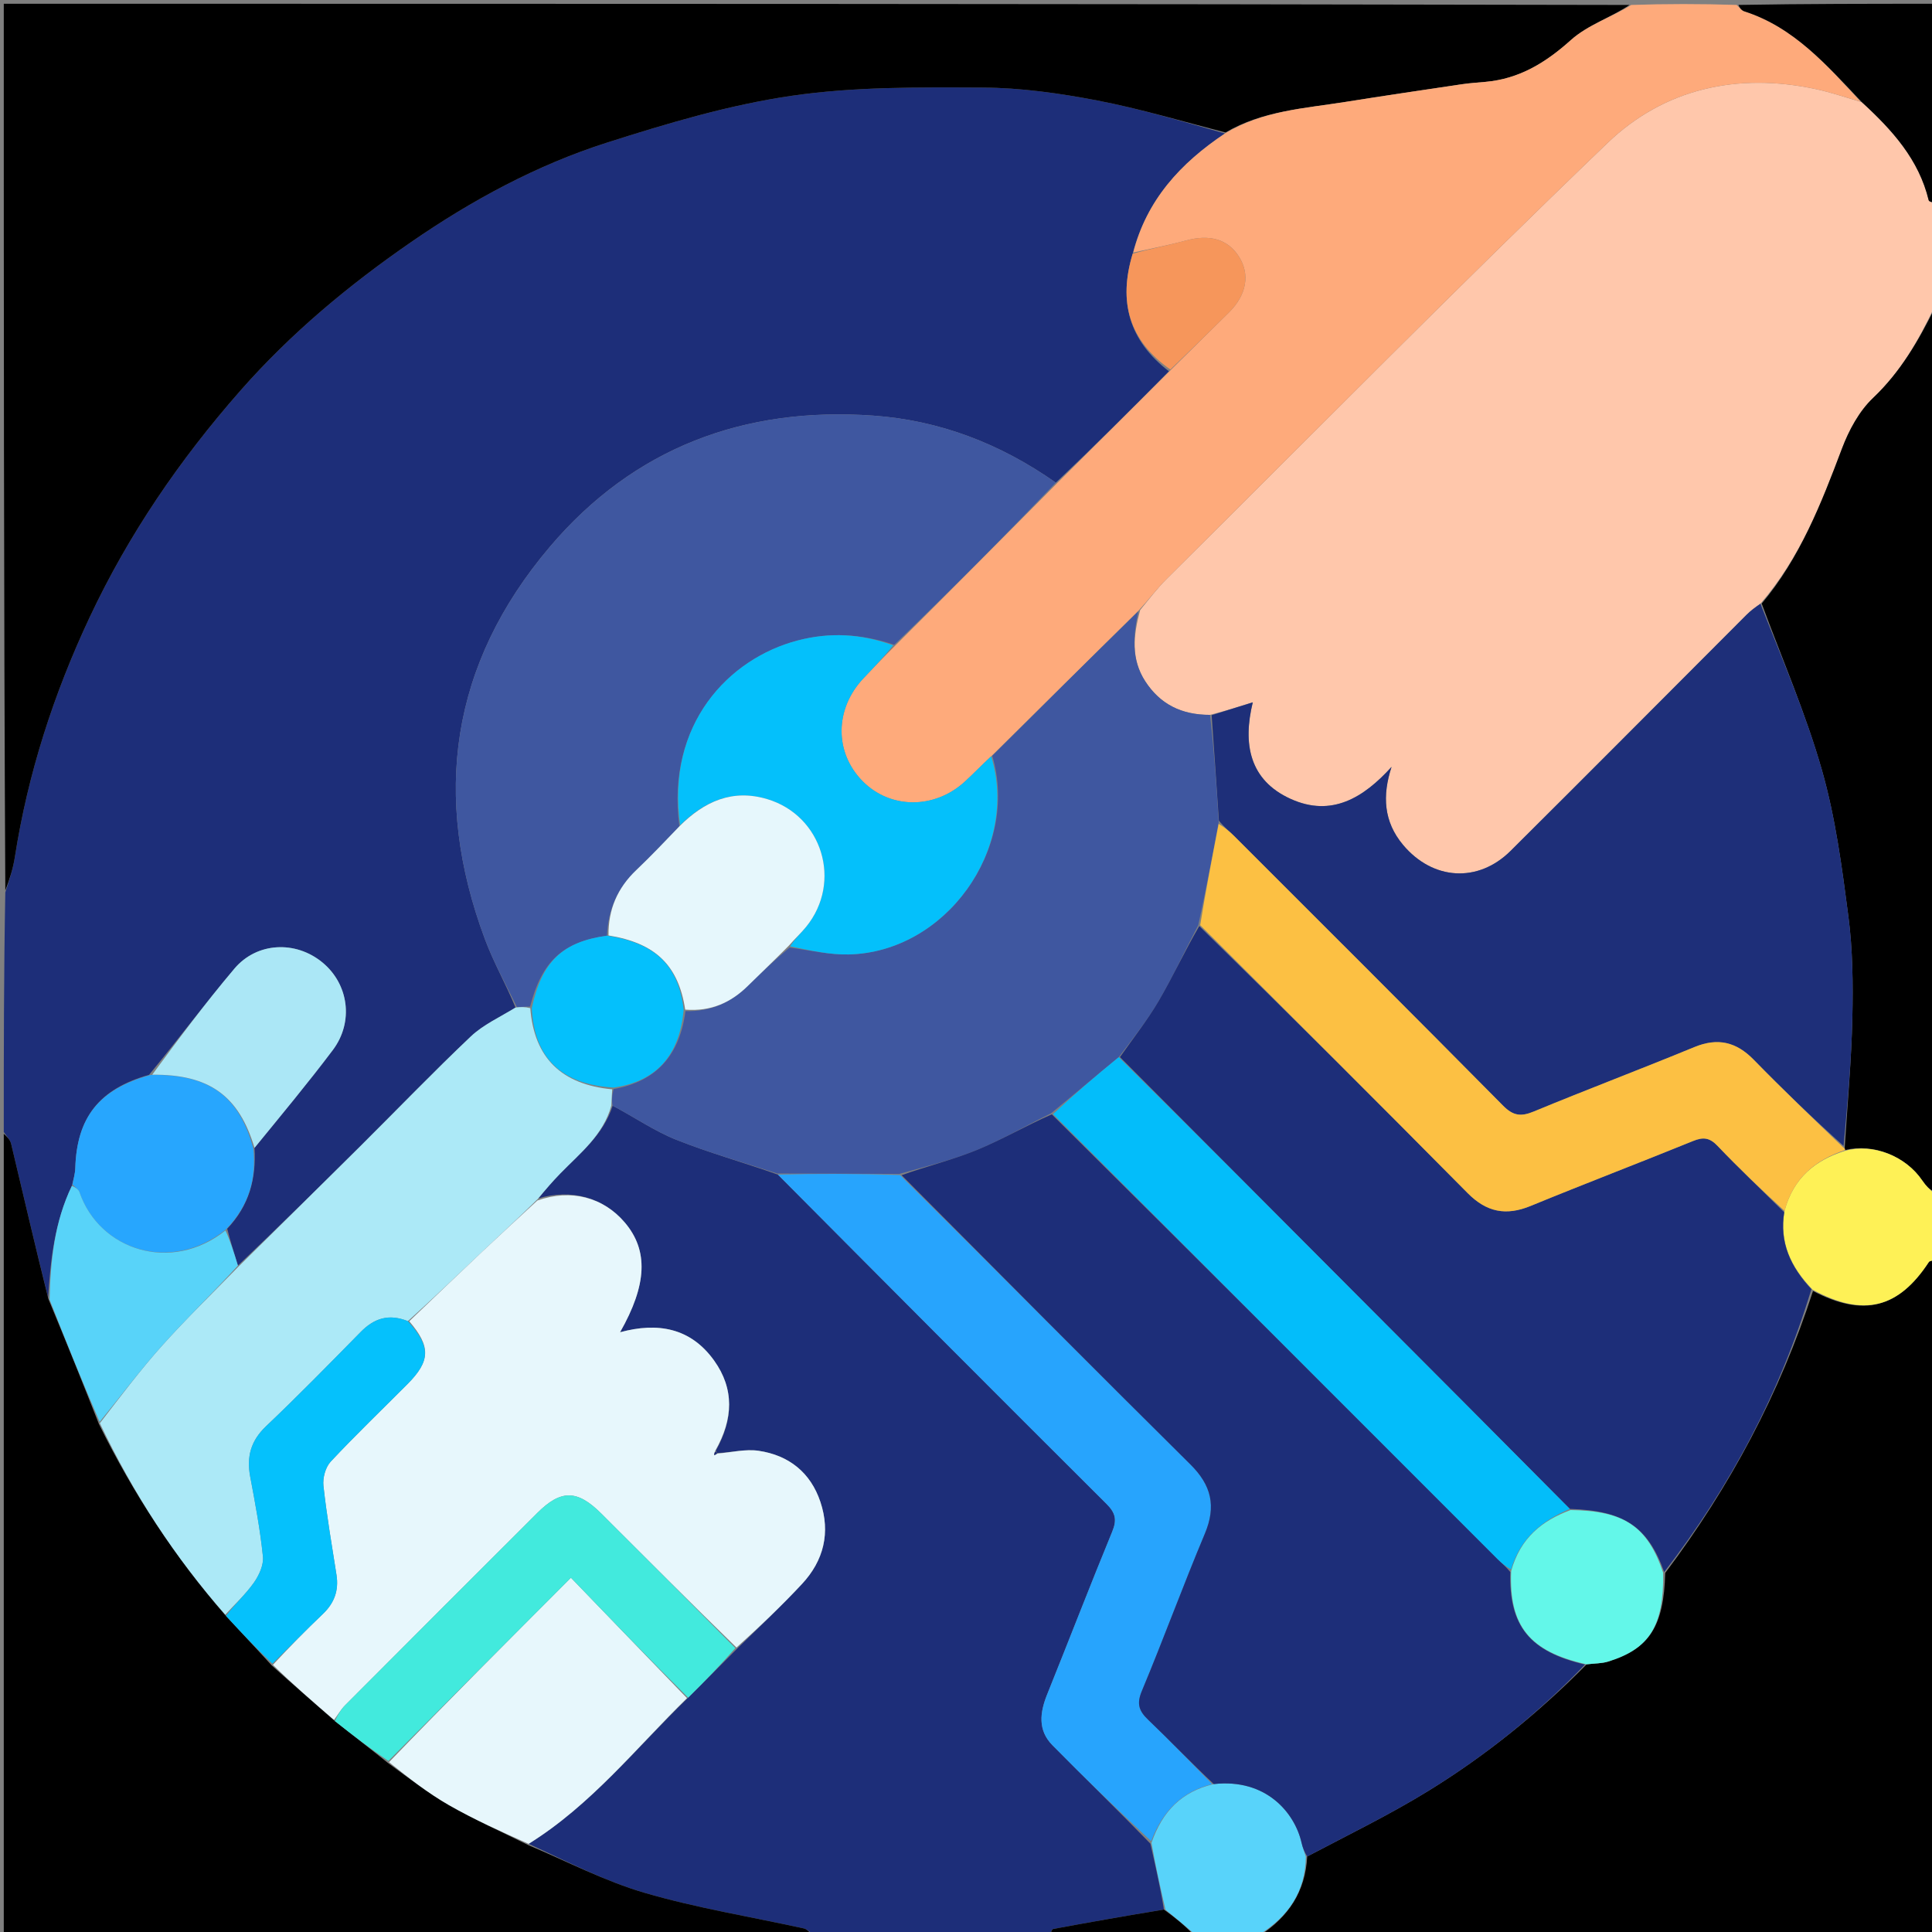 <svg version="1.1" id="Layer_1" xmlns="http://www.w3.org/2000/svg" xmlns:xlink="http://www.w3.org/1999/xlink" x="0px" y="0px"
	 width="100%" viewBox="0 0 512 512" enable-background="new 0 0 512 512" xml:space="preserve">
<rect x="0" y="0" width="512" height="512" fill="#808080" stroke="none"/>
<path fill="#1D2E79" opacity="1" stroke="none" 
	d="
M1,300 
	C1,278.979 1,257.958 1.409,236.475 
	C2.534,233.066 3.467,230.154 3.932,227.168 
	C7.39,204.979 14.236,183.852 23.767,163.57 
	C34.102,141.576 47.64,121.803 63.711,103.516 
	C77.073,88.312 92.414,75.571 108.886,64.195 
	C124.979,53.082 142.264,43.716 160.937,37.766 
	C176.912,32.676 193.198,27.812 209.719,25.395 
	C226.352,22.961 243.447,23.126 260.335,23.204 
	C270.492,23.251 280.755,24.705 290.761,26.621 
	C302.223,28.816 313.453,32.224 324.622,35.376 
	C312.793,43.277 303.877,53.031 300.17,67.246 
	C296.313,79.991 299.223,90.281 309.768,98.387 
	C299.818,108.493 289.965,118.287 279.807,127.911 
	C265.058,117.542 248.968,111.388 231.414,110.143 
	C197.301,107.724 168.022,118.604 145.702,144.928 
	C119.396,175.953 114.372,211.032 128.523,248.93 
	C130.83,255.111 134.13,260.921 136.626,267.01 
	C132.417,269.6 128.055,271.559 124.78,274.663 
	C114.756,284.165 105.175,294.132 95.373,303.87 
	C84.641,314.532 73.855,325.14 63.051,335.398 
	C62.029,331.991 61.047,328.957 60.216,325.629 
	C66.047,319.453 67.936,312.345 67.446,304.196 
	C74.576,295.458 81.598,287.037 88.187,278.289 
	C93.817,270.813 92.407,260.786 85.433,255.049 
	C78.352,249.222 68.086,249.641 62.113,256.71 
	C54.411,265.826 47.264,275.411 39.503,284.842 
	C26.209,288.612 20.354,296.193 19.949,309.597 
	C19.905,311.046 19.468,312.482 19.043,314.267 
	C14.414,323.915 13.412,333.904 12.751,343.832 
	C9.289,330.131 6.175,316.615 2.951,303.124 
	C2.68,301.992 1.668,301.037 1,300 
z"/>
<path fill="#FFC7AB" opacity="1" stroke="none" 
	d="
M513,54 
	C513,63.021 513,72.042 512.686,81.229 
	C508.405,90.318 503.657,98.561 496.384,105.464 
	C492.68,108.98 489.96,114.051 488.126,118.92 
	C482.645,133.471 477.026,147.86 466.53,159.993 
	C465.08,160.992 463.899,161.881 462.865,162.916 
	C442.017,183.774 421.246,204.71 400.322,225.493 
	C391.673,234.082 379.683,233.265 371.834,223.914 
	C366.664,217.754 366.287,210.835 368.779,203.227 
	C361.349,211.441 352.872,216.606 342.074,211.735 
	C331.059,206.767 329.322,197.088 331.999,186.124 
	C328.001,187.372 324.549,188.451 320.664,189.446 
	C313.058,189.469 307.422,186.58 303.511,180.562 
	C299.678,174.665 300.352,168.333 302.153,161.664 
	C304.58,158.727 306.678,155.908 309.142,153.458 
	C347.997,114.837 386.484,75.829 426.005,37.899 
	C441.04,23.469 460.435,19.161 481.198,23.61 
	C485.222,24.473 489.142,25.824 493.414,27.084 
	C501.501,34.493 508.52,42.272 511.118,53.061 
	C511.223,53.5 512.349,53.693 513,54 
z"/>
<path fill="#000000" opacity="1" stroke="none" 
	d="
M324.784,35.106 
	C313.453,32.224 302.223,28.816 290.761,26.621 
	C280.755,24.705 270.492,23.251 260.335,23.204 
	C243.447,23.126 226.352,22.961 209.719,25.395 
	C193.198,27.812 176.912,32.676 160.937,37.766 
	C142.264,43.716 124.979,53.082 108.886,64.195 
	C92.414,75.571 77.073,88.312 63.711,103.516 
	C47.64,121.803 34.102,141.576 23.767,163.57 
	C14.236,183.852 7.39,204.979 3.932,227.168 
	C3.467,230.154 2.534,233.066 1.409,236.006 
	C1,157.718 1,79.436 1,1 
	C144.354,1 287.708,1 431.831,1.314 
	C427.098,4.558 420.787,6.586 416.286,10.629 
	C409.61,16.625 402.632,20.894 393.666,21.694 
	C391.549,21.883 389.423,22.027 387.323,22.339 
	C377.049,23.865 366.774,25.384 356.517,27.015 
	C345.696,28.735 334.576,29.333 324.784,35.106 
z"/>
<path fill="#1D2E79" opacity="1" stroke="none" 
	d="
M278,513 
	C257.312,513 236.625,513 215.477,512.591 
	C214.353,511.796 213.733,511.21 213.018,511.053 
	C198.929,507.955 184.613,505.647 170.802,501.61 
	C160.175,498.504 150.179,493.236 140.087,488.64 
	C156.709,478.311 168.545,463.254 182.363,449.897 
	C186.798,445.528 190.924,441.286 195.352,436.901 
	C201.298,431.106 207.101,425.601 212.543,419.759 
	C218.315,413.562 220.123,406.139 217.417,398.028 
	C214.814,390.224 209.032,385.646 201.033,384.474 
	C197.531,383.961 193.814,384.913 190.067,385.068 
	C189.939,384.937 189.685,384.672 189.77,384.319 
	C194.35,376.043 194.625,368.08 189.252,360.567 
	C183.042,351.883 174.303,350.344 164.319,353.062 
	C171.508,340.438 171.862,331.384 165.581,323.981 
	C159.883,317.267 151.287,315.015 142.702,317.572 
	C144.68,315.118 146.515,313.005 148.463,311.005 
	C153.749,305.578 159.877,300.797 162.358,293.026 
	C168.2,296.101 173.448,299.752 179.233,302.056 
	C187.956,305.53 197.055,308.063 206.158,311.285 
	C235.278,340.59 264.202,369.637 293.248,398.563 
	C295.637,400.942 296.037,402.777 294.752,405.896 
	C288.86,420.205 283.305,434.654 277.518,449.007 
	C275.572,453.834 274.98,458.521 278.899,462.498 
	C287.427,471.154 296.153,479.614 304.872,488.592 
	C306.25,494.715 307.554,500.402 308.451,506.052 
	C298.408,507.717 288.767,509.397 279.148,511.191 
	C278.67,511.28 278.378,512.374 278,513 
z"/>
<path fill="#000000" opacity="1" stroke="none" 
	d="
M513,334 
	C513,393.594 513,453.187 513,513 
	C453.646,513 394.292,513 334.174,512.707 
	C341.358,507.93 345.955,501.368 346.418,491.986 
	C357.376,486.209 368.254,480.921 378.505,474.615 
	C393.734,465.246 407.62,454.046 420.47,441.066 
	C422.647,440.803 424.482,440.852 426.145,440.34 
	C437.141,436.95 440.952,430.905 441.3,416.849 
	C458.55,393.896 471.71,369.162 480.465,342.124 
	C493.839,349.129 503.133,346.715 511.164,334.456 
	C511.417,334.069 512.372,334.141 513,334 
z"/>
<path fill="#FEAA7B" opacity="1" stroke="none" 
	d="
M324.622,35.376 
	C334.576,29.333 345.696,28.735 356.517,27.015 
	C366.774,25.384 377.049,23.865 387.323,22.339 
	C389.423,22.027 391.549,21.883 393.666,21.694 
	C402.632,20.894 409.61,16.625 416.286,10.629 
	C420.787,6.586 427.098,4.558 432.299,1.314 
	C441.354,1 450.708,1 460.23,1.306 
	C461.016,2.085 461.565,2.776 462.264,3 
	C475.465,7.237 484.131,17.291 493.109,26.95 
	C489.142,25.824 485.222,24.473 481.198,23.61 
	C460.435,19.161 441.04,23.469 426.005,37.899 
	C386.484,75.829 347.997,114.837 309.142,153.458 
	C306.678,155.908 304.58,158.727 301.817,161.726 
	C288.535,174.82 275.749,187.562 262.672,200.424 
	C260.136,202.764 257.964,205.064 255.631,207.188 
	C247.6,214.498 235.93,214.412 228.639,207.058 
	C221.079,199.433 221.163,187.861 228.844,179.741 
	C231.573,176.857 234.319,173.988 237.363,170.973 
	C251.817,156.582 265.964,142.331 280.112,128.08 
	C289.965,118.287 299.818,108.493 310.077,98.238 
	C315.563,92.777 320.667,87.799 325.718,82.769 
	C330.382,78.124 331.312,72.68 328.33,68.005 
	C325.374,63.37 320.576,62.033 314.293,63.74 
	C309.689,64.99 304.985,65.876 300.325,66.924 
	C303.877,53.031 312.793,43.277 324.622,35.376 
z"/>
<path fill="#000000" opacity="1" stroke="none" 
	d="
M139.903,488.929 
	C150.179,493.236 160.175,498.504 170.802,501.61 
	C184.613,505.647 198.929,507.955 213.018,511.053 
	C213.733,511.21 214.353,511.796 215.009,512.591 
	C143.74,513 72.48,513 1,513 
	C1,442.313 1,371.625 1,300.469 
	C1.668,301.037 2.68,301.992 2.951,303.124 
	C6.175,316.615 9.289,330.131 12.82,344.219 
	C17.53,355.547 21.852,366.296 26.225,377.396 
	C35.337,395.854 46.332,412.673 59.876,428.222 
	C64.014,432.721 67.975,436.908 72.058,441.407 
	C77.627,446.411 83.075,451.103 88.743,456.102 
	C93.559,459.926 98.154,463.442 102.914,467.278 
	C108.368,471.225 113.451,475.212 118.999,478.387 
	C125.763,482.257 132.918,485.445 139.903,488.929 
z"/>
<path fill="#000000" opacity="1" stroke="none" 
	d="
M466.868,159.952 
	C477.026,147.86 482.645,133.471 488.126,118.92 
	C489.96,114.051 492.68,108.98 496.384,105.464 
	C503.657,98.561 508.405,90.318 512.686,81.697 
	C513,159.688 513,237.375 512.708,315.826 
	C511.415,315.348 510.32,314.169 509.428,312.853 
	C505.006,306.328 496.361,302.957 488.973,304.772 
	C488.928,304.586 488.836,304.216 488.892,303.778 
	C489.632,292.122 490.649,280.911 490.892,269.684 
	C491.086,260.758 490.997,251.726 489.847,242.895 
	C488.15,229.867 486.425,216.683 482.833,204.103 
	C478.547,189.09 472.278,174.643 466.868,159.952 
z"/>
<path fill="#FEF156" opacity="1" stroke="none" 
	d="
M489.018,304.957 
	C496.361,302.957 505.006,306.328 509.428,312.853 
	C510.32,314.169 511.415,315.348 512.708,316.295 
	C513,321.688 513,327.376 513,333.532 
	C512.372,334.141 511.417,334.069 511.164,334.456 
	C503.133,346.715 493.839,349.129 480.368,341.79 
	C474.512,335.717 471.52,329.258 472.914,320.895 
	C475.261,312.164 481.052,307.44 489.018,304.957 
z"/>
<path fill="#58D3FA" opacity="1" stroke="none" 
	d="
M346.058,492.02 
	C345.955,501.368 341.358,507.93 333.706,512.707 
	C328.312,513 322.624,513 316.761,512.711 
	C314.01,510.311 311.434,508.199 308.858,506.088 
	C307.554,500.402 306.25,494.715 305.157,488.365 
	C308.067,479.985 313.148,474.803 321.656,472.798 
	C335.495,471.24 343.132,480.396 344.926,488.357 
	C345.206,489.6 345.676,490.8 346.058,492.02 
z"/>
<path fill="#000000" opacity="1" stroke="none" 
	d="
M493.414,27.084 
	C484.131,17.291 475.465,7.237 462.264,3 
	C461.565,2.776 461.016,2.085 460.698,1.306 
	C478.261,1 495.522,1 513,1 
	C513,18.354 513,35.708 513,53.531 
	C512.349,53.693 511.223,53.5 511.118,53.061 
	C508.52,42.272 501.501,34.493 493.414,27.084 
z"/>
<path fill="#000000" opacity="1" stroke="none" 
	d="
M308.451,506.052 
	C311.434,508.199 314.01,510.311 316.293,512.711 
	C303.646,513 291.292,513 278.469,513 
	C278.378,512.374 278.67,511.28 279.148,511.191 
	C288.767,509.397 298.408,507.717 308.451,506.052 
z"/>
<path fill="#3F57A0" opacity="1" stroke="none" 
	d="
M279.807,127.911 
	C265.964,142.331 251.817,156.582 236.982,170.878 
	C228.116,167.919 219.87,167.516 211.384,169.735 
	C193.11,174.514 176.478,191.951 180.046,218.993 
	C176.115,223.077 172.461,226.939 168.613,230.597 
	C163.627,235.335 161.178,241.058 160.855,247.966 
	C149.049,249.607 143.602,254.811 140.487,266.732 
	C139.053,266.797 138.012,266.849 136.971,266.902 
	C134.13,260.921 130.83,255.111 128.523,248.93 
	C114.372,211.032 119.396,175.953 145.702,144.928 
	C168.022,118.604 197.301,107.724 231.414,110.143 
	C248.968,111.388 265.058,117.542 279.807,127.911 
z"/>
<path fill="#ACE9F7" opacity="1" stroke="none" 
	d="
M136.626,267.01 
	C138.012,266.849 139.053,266.797 140.533,267.177 
	C141.554,280.359 148.835,287.434 162.236,288.68 
	C162.151,290.382 162.078,291.69 162.005,292.999 
	C159.877,300.797 153.749,305.578 148.463,311.005 
	C146.515,313.005 144.68,315.118 142.503,317.753 
	C137.389,322.798 132.532,327.236 127.749,331.751 
	C121.287,337.85 114.882,344.009 108.093,350.116 
	C102.977,348.058 99.114,349.399 95.599,352.971 
	C87.326,361.378 79.084,369.826 70.531,377.943 
	C66.436,381.829 65.309,386.072 66.318,391.402 
	C67.642,398.403 68.958,405.43 69.679,412.506 
	C69.905,414.732 68.656,417.473 67.284,419.415 
	C65.109,422.495 62.262,425.102 59.7,427.91 
	C46.332,412.673 35.337,395.854 26.465,377.168 
	C32.079,369.893 37.25,362.971 42.994,356.562 
	C49.422,349.389 56.37,342.682 63.092,335.772 
	C73.855,325.14 84.641,314.532 95.373,303.87 
	C105.175,294.132 114.756,284.165 124.78,274.663 
	C128.055,271.559 132.417,269.6 136.626,267.01 
z"/>
<path fill="#27A6FE" opacity="1" stroke="none" 
	d="
M19.213,313.925 
	C19.468,312.482 19.905,311.046 19.949,309.597 
	C20.354,296.193 26.209,288.612 39.964,284.862 
	C55.498,284.641 63.344,290.459 67.15,304.372 
	C67.936,312.345 66.047,319.453 59.901,325.786 
	C45.435,337.526 26.351,331.357 21.062,315.94 
	C20.791,315.149 19.845,314.591 19.213,313.925 
z"/>
<path fill="#58D3F9" opacity="1" stroke="none" 
	d="
M19.043,314.267 
	C19.845,314.591 20.791,315.149 21.062,315.94 
	C26.351,331.357 45.435,337.526 59.751,326.081 
	C61.047,328.957 62.029,331.991 63.051,335.398 
	C56.37,342.682 49.422,349.389 42.994,356.562 
	C37.25,362.971 32.079,369.893 26.415,376.817 
	C21.852,366.296 17.53,355.547 13.139,344.41 
	C13.412,333.904 14.414,323.915 19.043,314.267 
z"/>
<path fill="#ABE7F6" opacity="1" stroke="none" 
	d="
M67.446,304.196 
	C63.344,290.459 55.498,284.641 40.34,284.814 
	C47.264,275.411 54.411,265.826 62.113,256.71 
	C68.086,249.641 78.352,249.222 85.433,255.049 
	C92.407,260.786 93.817,270.813 88.187,278.289 
	C81.598,287.037 74.576,295.458 67.446,304.196 
z"/>
<path fill="#F6965B" opacity="1" stroke="none" 
	d="
M300.17,67.246 
	C304.985,65.876 309.689,64.99 314.293,63.74 
	C320.576,62.033 325.374,63.37 328.33,68.005 
	C331.312,72.68 330.382,78.124 325.718,82.769 
	C320.667,87.799 315.563,92.777 310.173,97.926 
	C299.223,90.281 296.313,79.991 300.17,67.246 
z"/>
<path fill="#1E2F79" opacity="1" stroke="none" 
	d="
M466.53,159.993 
	C472.278,174.643 478.547,189.09 482.833,204.103 
	C486.425,216.683 488.15,229.867 489.847,242.895 
	C490.997,251.726 491.086,260.758 490.892,269.684 
	C490.649,280.911 489.632,292.122 488.569,303.677 
	C480.37,296.308 472.438,288.71 464.769,280.855 
	C460.13,276.104 455.231,274.93 449,277.499 
	C434.871,283.326 420.566,288.727 406.445,294.573 
	C403.044,295.981 400.995,295.71 398.311,292.995 
	C374.668,269.08 350.848,245.338 327.066,221.561 
	C325.787,220.283 324.366,219.147 323.016,217.48 
	C322.378,207.853 321.737,198.691 321.096,189.529 
	C324.549,188.451 328.001,187.372 331.999,186.124 
	C329.322,197.088 331.059,206.767 342.074,211.735 
	C352.872,216.606 361.349,211.441 368.779,203.227 
	C366.287,210.835 366.664,217.754 371.834,223.914 
	C379.683,233.265 391.673,234.082 400.322,225.493 
	C421.246,204.71 442.017,183.774 462.865,162.916 
	C463.899,161.881 465.08,160.992 466.53,159.993 
z"/>
<path fill="#3F57A0" opacity="1" stroke="none" 
	d="
M320.664,189.446 
	C321.737,198.691 322.378,207.853 322.959,217.892 
	C321.197,227.495 319.494,236.222 317.551,245.194 
	C313.94,252.038 310.842,258.796 307.111,265.185 
	C304.065,270.399 300.264,275.171 296.474,280.163 
	C290.388,285.124 284.626,290.062 278.523,295.051 
	C271.737,298.372 265.466,302.068 258.798,304.791 
	C252.326,307.433 245.447,309.077 238.312,311.106 
	C227.249,311.034 216.622,311.015 205.994,310.996 
	C197.055,308.063 187.956,305.53 179.233,302.056 
	C173.448,299.752 168.2,296.101 162.358,293.026 
	C162.078,291.69 162.151,290.382 162.613,288.615 
	C173.92,286.578 180.088,279.748 181.657,267.962 
	C188.41,268.099 193.687,265.694 198.164,261.292 
	C201.71,257.804 205.32,254.38 209.259,251.1 
	C214.704,251.861 219.804,253.049 224.876,252.938 
	C250.562,252.378 270.233,225.018 262.963,200.304 
	C275.749,187.562 288.535,174.82 301.657,162.016 
	C300.352,168.333 299.678,174.665 303.511,180.562 
	C307.422,186.58 313.058,189.469 320.664,189.446 
z"/>
<path fill="#E7F7FC" opacity="1" stroke="none" 
	d="
M108.453,350.142 
	C114.882,344.009 121.287,337.85 127.749,331.751 
	C132.532,327.236 137.389,322.798 142.412,318.145 
	C151.287,315.015 159.883,317.267 165.581,323.981 
	C171.862,331.384 171.508,340.438 164.319,353.062 
	C174.303,350.344 183.042,351.883 189.252,360.567 
	C194.625,368.08 194.35,376.043 189.551,384.461 
	C189.26,385.191 189.273,385.425 189.287,385.658 
	C189.59,385.505 189.892,385.353 190.195,385.2 
	C193.814,384.913 197.531,383.961 201.033,384.474 
	C209.032,385.646 214.814,390.224 217.417,398.028 
	C220.123,406.139 218.315,413.562 212.543,419.759 
	C207.101,425.601 201.298,431.106 195.176,436.616 
	C182.919,424.685 171.152,412.886 159.356,401.116 
	C152.971,394.745 148.65,394.703 142.376,400.966 
	C125.392,417.918 108.423,434.885 91.485,451.883 
	C90.341,453.031 89.503,454.484 88.523,455.795 
	C83.075,451.103 77.627,446.411 72.323,441.196 
	C76.829,436.344 81.128,431.947 85.575,427.707 
	C88.593,424.83 89.818,421.494 89.176,417.384 
	C87.946,409.518 86.582,401.663 85.715,393.755 
	C85.487,391.677 86.25,388.832 87.637,387.348 
	C94.213,380.314 101.18,373.644 107.975,366.813 
	C114.105,360.65 114.193,356.857 108.453,350.142 
z"/>
<path fill="#27A4FD" opacity="1" stroke="none" 
	d="
M206.158,311.285 
	C216.622,311.015 227.249,311.034 238.498,311.389 
	C264.539,337.195 289.876,362.749 315.445,388.068 
	C321.051,393.618 322.359,399.15 319.286,406.462 
	C313.487,420.262 308.357,434.344 302.587,448.158 
	C301.155,451.588 301.856,453.451 304.317,455.8 
	C310.095,461.315 315.602,467.115 321.218,472.8 
	C313.148,474.803 308.067,479.985 305.082,487.928 
	C296.153,479.614 287.427,471.154 278.899,462.498 
	C274.98,458.521 275.572,453.834 277.518,449.007 
	C283.305,434.654 288.86,420.205 294.752,405.896 
	C296.037,402.777 295.637,400.942 293.248,398.563 
	C264.202,369.637 235.278,340.59 206.158,311.285 
z"/>
<path fill="#E7F7FC" opacity="1" stroke="none" 
	d="
M140.087,488.64 
	C132.918,485.445 125.763,482.257 118.999,478.387 
	C113.451,475.212 108.368,471.225 103.094,466.989 
	C118.856,450.61 134.603,434.839 151.303,418.114 
	C161.746,428.95 171.901,439.487 182.056,450.023 
	C168.545,463.254 156.709,478.311 140.087,488.64 
z"/>
<path fill="#42EADD" opacity="1" stroke="none" 
	d="
M182.363,449.897 
	C171.901,439.487 161.746,428.95 151.303,418.114 
	C134.603,434.839 118.856,450.61 102.929,466.67 
	C98.154,463.442 93.559,459.926 88.743,456.102 
	C89.503,454.484 90.341,453.031 91.485,451.883 
	C108.423,434.885 125.392,417.918 142.376,400.966 
	C148.65,394.703 152.971,394.745 159.356,401.116 
	C171.152,412.886 182.919,424.685 194.875,436.758 
	C190.924,441.286 186.798,445.528 182.363,449.897 
z"/>
<path fill="#1D2E79" opacity="1" stroke="none" 
	d="
M321.656,472.798 
	C315.602,467.115 310.095,461.315 304.317,455.8 
	C301.856,453.451 301.155,451.588 302.587,448.158 
	C308.357,434.344 313.487,420.262 319.286,406.462 
	C322.359,399.15 321.051,393.618 315.445,388.068 
	C289.876,362.749 264.539,337.195 238.933,311.443 
	C245.447,309.077 252.326,307.433 258.798,304.791 
	C265.466,302.068 271.737,298.372 278.742,295.31 
	C318.495,334.741 357.685,373.966 396.886,413.181 
	C397.94,414.235 399.103,415.18 400.248,416.606 
	C399.847,430.948 405.403,437.718 420.047,441.118 
	C407.62,454.046 393.734,465.246 378.505,474.615 
	C368.254,480.921 357.376,486.209 346.418,491.986 
	C345.676,490.8 345.206,489.6 344.926,488.357 
	C343.132,480.396 335.495,471.24 321.656,472.798 
z"/>
<path fill="#1D2E79" opacity="1" stroke="none" 
	d="
M296.798,280.139 
	C300.264,275.171 304.065,270.399 307.111,265.185 
	C310.842,258.796 313.94,252.038 317.822,245.414 
	C341.884,268.97 365.5,292.488 388.94,316.18 
	C393.95,321.244 399.113,322.266 405.633,319.586 
	C419.936,313.705 434.389,308.19 448.715,302.363 
	C451.388,301.275 453.082,301.487 455.147,303.651 
	C460.89,309.67 466.918,315.417 472.834,321.272 
	C471.52,329.258 474.512,335.717 480.034,341.648 
	C471.71,369.162 458.55,393.896 441.032,416.607 
	C436.669,404.551 430.408,400.331 416.018,399.879 
	C397.16,380.854 378.473,362.144 359.806,343.415 
	C338.794,322.332 317.8,301.232 296.798,280.139 
z"/>
<path fill="#63F7E9" opacity="1" stroke="none" 
	d="
M416.199,400.186 
	C430.408,400.331 436.669,404.551 440.751,416.794 
	C440.952,430.905 437.141,436.95 426.145,440.34 
	C424.482,440.852 422.647,440.803 420.47,441.066 
	C405.403,437.718 399.847,430.948 400.476,416.335 
	C402.924,407.547 408.674,402.975 416.199,400.186 
z"/>
<path fill="#04C0FB" opacity="1" stroke="none" 
	d="
M262.672,200.424 
	C270.233,225.018 250.562,252.378 224.876,252.938 
	C219.804,253.049 214.704,251.861 209.398,250.795 
	C210.671,248.754 212.276,247.282 213.636,245.611 
	C223.288,233.751 217.923,216.123 203.291,211.764 
	C194.158,209.044 186.703,212.312 180.236,218.681 
	C176.478,191.951 193.11,174.514 211.384,169.735 
	C219.87,167.516 228.116,167.919 236.677,171.017 
	C234.319,173.988 231.573,176.857 228.844,179.741 
	C221.163,187.861 221.079,199.433 228.639,207.058 
	C235.93,214.412 247.6,214.498 255.631,207.188 
	C257.964,205.064 260.136,202.764 262.672,200.424 
z"/>
<path fill="#05C1FC" opacity="1" stroke="none" 
	d="
M108.093,350.116 
	C114.193,356.857 114.105,360.65 107.975,366.813 
	C101.18,373.644 94.213,380.314 87.637,387.348 
	C86.25,388.832 85.487,391.677 85.715,393.755 
	C86.582,401.663 87.946,409.518 89.176,417.384 
	C89.818,421.494 88.593,424.83 85.575,427.707 
	C81.128,431.947 76.829,436.344 72.202,440.884 
	C67.975,436.908 64.014,432.721 59.876,428.222 
	C62.262,425.102 65.109,422.495 67.284,419.415 
	C68.656,417.473 69.905,414.732 69.679,412.506 
	C68.958,405.43 67.642,398.403 66.318,391.402 
	C65.309,386.072 66.436,381.829 70.531,377.943 
	C79.084,369.826 87.326,361.378 95.599,352.971 
	C99.114,349.399 102.977,348.058 108.093,350.116 
z"/>
<path fill="#FCC043" opacity="1" stroke="none" 
	d="
M472.914,320.895 
	C466.918,315.417 460.89,309.67 455.147,303.651 
	C453.082,301.487 451.388,301.275 448.715,302.363 
	C434.389,308.19 419.936,313.705 405.633,319.586 
	C399.113,322.266 393.95,321.244 388.94,316.18 
	C365.5,292.488 341.884,268.97 318.061,245.169 
	C319.494,236.222 321.197,227.495 322.956,218.356 
	C324.366,219.147 325.787,220.283 327.066,221.561 
	C350.848,245.338 374.668,269.08 398.311,292.995 
	C400.995,295.71 403.044,295.981 406.445,294.573 
	C420.566,288.727 434.871,283.326 449,277.499 
	C455.231,274.93 460.13,276.104 464.769,280.855 
	C472.438,288.71 480.37,296.308 488.513,304.115 
	C488.836,304.216 488.928,304.586 488.973,304.772 
	C481.052,307.44 475.261,312.164 472.914,320.895 
z"/>
<path fill="#E6F7FC" opacity="1" stroke="none" 
	d="
M180.046,218.993 
	C186.703,212.312 194.158,209.044 203.291,211.764 
	C217.923,216.123 223.288,233.751 213.636,245.611 
	C212.276,247.282 210.671,248.754 209.04,250.623 
	C205.32,254.38 201.71,257.804 198.164,261.292 
	C193.687,265.694 188.41,268.099 181.586,267.558 
	C179.798,255.831 173.692,249.908 161.267,247.904 
	C161.178,241.058 163.627,235.335 168.613,230.597 
	C172.461,226.939 176.115,223.077 180.046,218.993 
z"/>
<path fill="#04C0FC" opacity="1" stroke="none" 
	d="
M160.855,247.966 
	C173.692,249.908 179.798,255.831 181.177,267.549 
	C180.088,279.748 173.92,286.578 162.626,288.222 
	C148.835,287.434 141.554,280.359 140.925,267.166 
	C143.602,254.811 149.049,249.607 160.855,247.966 
z"/>
<path fill="#03BDFA" opacity="1" stroke="none" 
	d="
M416.018,399.879 
	C408.674,402.975 402.924,407.547 400.443,415.906 
	C399.103,415.18 397.94,414.235 396.886,413.181 
	C357.685,373.966 318.495,334.741 279.083,295.258 
	C284.626,290.062 290.388,285.124 296.474,280.163 
	C317.8,301.232 338.794,322.332 359.806,343.415 
	C378.473,362.144 397.16,380.854 416.018,399.879 
z"/>
<path fill="#1D2E79" opacity="1" stroke="none" 
	d="
M190.067,385.068 
	C189.892,385.353 189.59,385.505 189.287,385.658 
	C189.273,385.425 189.26,385.191 189.465,384.815 
	C189.685,384.672 189.939,384.937 190.067,385.068 
z"/>
</svg>